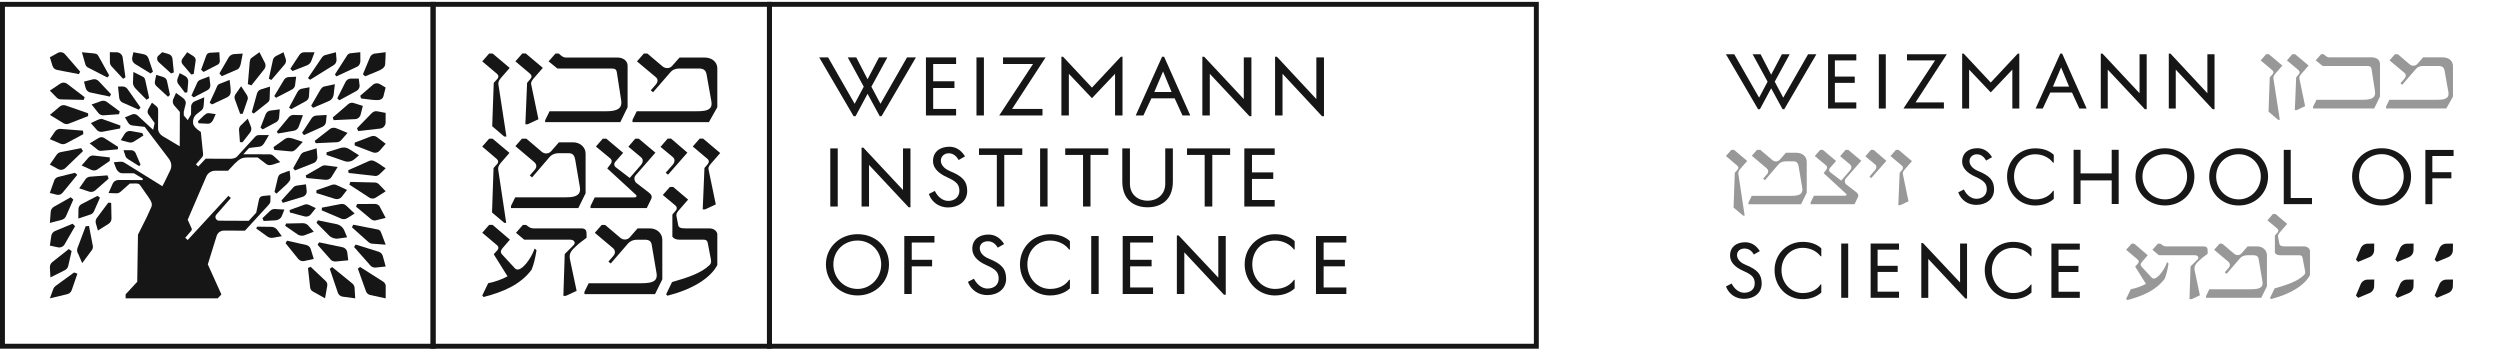 <svg width="398" height="57" viewBox="0 0 398 57" fill="none" xmlns="http://www.w3.org/2000/svg">
<path d="M375.418 41.692L377.229 40.935C377.67 40.753 377.958 40.322 377.963 39.847L377.98 38.776L376.909 38.793C376.434 38.798 376.003 39.091 375.821 39.527L375.064 41.338L375.418 41.692Z" fill="#171717"/>
<path d="M375.418 47.412L377.229 46.655C377.67 46.473 377.958 46.042 377.963 45.568L377.98 44.496L376.909 44.513C376.434 44.519 376.003 44.811 375.821 45.247L375.064 47.058L375.418 47.412Z" fill="#171717"/>
<path d="M381.684 41.692L383.495 40.935C383.937 40.753 384.224 40.322 384.23 39.847L384.246 38.776L383.175 38.793C382.7 38.798 382.27 39.091 382.088 39.527L381.331 41.338L381.684 41.692Z" fill="#171717"/>
<path d="M381.684 47.412L383.495 46.655C383.937 46.473 384.224 46.042 384.23 45.568L384.246 44.496L383.175 44.513C382.7 44.519 382.27 44.811 382.088 45.247L381.331 47.058L381.684 47.412Z" fill="#171717"/>
<path d="M387.951 41.692L389.762 40.935C390.204 40.753 390.491 40.322 390.496 39.847L390.513 38.776L389.442 38.793C388.967 38.798 388.536 39.091 388.354 39.527L387.598 41.338L387.951 41.692Z" fill="#171717"/>
<path d="M387.951 47.412L389.762 46.655C390.204 46.473 390.491 46.042 390.496 45.568L390.513 44.496L389.442 44.513C388.967 44.519 388.536 44.811 388.354 45.247L387.598 47.058L387.951 47.412Z" fill="#171717"/>
<g style="mix-blend-mode:multiply">
<path d="M379.851 17.265H389.453L390.513 15.382V10.507C390.513 9.712 389.862 9.132 388.923 9.132H385.765L384.826 10.192C384.511 10.557 383.959 10.529 383.622 10.242L381.718 8.624H381.281L380.415 9.613L382.778 11.589C383.092 11.854 383.065 12.191 382.778 12.528L382.148 13.251L382.435 13.494L384.633 10.96C384.848 10.695 385.213 10.502 385.743 10.502H388.205C388.785 10.502 389.072 10.717 389.171 11.225L389.773 14.604C389.845 14.99 389.795 15.277 389.652 15.449C389.337 15.857 388.614 15.885 387.797 15.885H380.387L379.857 16.973V17.26L379.851 17.265Z" fill="#989898"/>
<path d="M368.218 17.265H377.974L378.891 15.382V10.17C378.891 9.541 378.333 9.132 377.61 9.132H370.802C370.559 9.132 370.344 8.989 370.15 8.818L369.935 8.624H369.527L368.66 9.613L369.769 10.507H376.92C377.328 10.507 377.499 10.651 377.549 10.988L378.107 14.582C378.156 14.946 378.085 15.211 377.935 15.405C377.621 15.791 376.92 15.885 376.152 15.885H368.787L368.229 17.017V17.26L368.218 17.265Z" fill="#989898"/>
<path d="M365.336 17.53H365.623L366.976 16.901L366.059 12.484C366.009 12.219 366.203 11.954 366.396 11.738L367.528 10.435L365.38 8.624H364.944L364.077 9.613L365.91 11.159C366.153 11.374 366.175 11.595 365.96 11.832L365.551 12.313L365.336 17.525V17.53Z" fill="#989898"/>
<path d="M362.68 19.076H362.945L361.929 12.489C361.907 12.296 361.951 12.053 362.216 11.744L363.348 10.441L361.2 8.63H360.764L359.897 9.618L361.73 11.164C361.973 11.357 361.995 11.6 361.78 11.838L361.344 12.318L361.151 17.773L362.669 19.076H362.68Z" fill="#989898"/>
</g>
<g style="mix-blend-mode:multiply">
<path d="M297.848 23.863L296.965 24.89L298.494 26.155C298.782 26.392 298.782 26.773 298.494 27.11L297.611 28.115L297.898 28.352L300.311 25.608L298.285 23.863H297.854H297.848ZM286.055 24.316H284.31L283.333 25.437C283.024 25.774 282.521 25.796 282.162 25.486L280.252 23.863H279.705L278.894 24.796L281.235 26.779C281.544 27.044 281.594 27.397 281.307 27.734L280.688 28.451L280.975 28.689L283.145 26.16C283.338 25.923 283.719 25.685 284.266 25.685H285.53C286.055 25.685 286.248 25.972 286.342 26.497L286.916 29.887C286.988 30.246 286.916 30.505 286.822 30.677C286.513 31.129 285.795 31.179 285.177 31.179H278.877L278.353 32.256V32.521H286.729L287.634 30.682V25.741C287.634 24.979 286.988 24.332 286.06 24.332L286.055 24.316ZM278.159 25.625L276.061 23.858H275.631L274.769 24.835L276.558 26.364C276.796 26.558 276.823 26.795 276.608 27.032L276.177 27.507L275.984 33.045L277.513 34.332H277.751L276.746 27.673C276.724 27.48 276.768 27.22 277.033 26.911L278.154 25.625H278.159ZM296.319 25.602L294.243 23.858H293.812L292.951 24.863L294.525 26.177C294.812 26.414 294.812 26.795 294.525 27.132L293.117 28.755L291.372 27.419C291.135 27.226 291.157 26.944 291.3 26.773L292.305 25.63L290.207 23.863H289.776L288.915 24.84L290.704 26.32C290.941 26.535 290.919 26.795 290.726 27.038L290.323 27.562L293.901 30.853C294.022 30.947 293.995 31.162 293.735 31.162H288.771L288.247 32.239V32.504H295.237L295.784 31.383C295.927 31.096 295.833 30.837 295.518 30.594L293.967 29.401C293.68 29.186 293.586 28.733 293.823 28.446L296.308 25.608L296.319 25.602ZM303.265 26.939L304.386 25.652L302.26 23.863H301.829L300.968 24.84L302.779 26.37C303.016 26.563 303.016 26.801 302.829 27.038L302.426 27.513L302.21 32.67H302.497L303.834 32.051L302.928 27.684C302.878 27.491 302.978 27.253 303.265 26.944V26.939Z" fill="#989898"/>
</g>
<g style="mix-blend-mode:multiply">
<path d="M351.207 47.412H359.991L360.897 45.573V40.632C360.897 39.87 360.251 39.224 359.323 39.224H357.821L356.844 40.344C356.535 40.681 356.032 40.703 355.673 40.394L353.785 38.793H353.354L352.493 39.77L354.735 41.658C355.044 41.923 355.094 42.304 354.807 42.636L354.188 43.353L354.475 43.591L356.623 41.106C356.816 40.869 357.219 40.632 357.772 40.632H358.749C359.251 40.632 359.511 40.825 359.583 41.278L360.179 44.789C360.251 45.17 360.179 45.435 360.035 45.623C359.699 46.004 359.008 46.053 358.197 46.053H351.726L351.201 47.13V47.417L351.207 47.412Z" fill="#989898"/>
<path d="M348.579 47.627H348.888L350.224 47.009L349.412 43.166C349.269 42.498 349.39 42.139 350.102 41.493C350.412 41.184 350.771 40.897 351.461 40.394V39.892C351.461 39.417 351.267 39.224 350.793 39.224H344.874C344.565 39.224 344.399 39.13 344.156 38.959L343.941 38.793H343.532L342.671 39.77L343.698 40.632H349.429C349.788 40.632 349.975 40.825 349.975 41.013C349.975 41.134 349.926 41.228 349.832 41.322L348.733 42.42L348.567 47.627H348.579Z" fill="#989898"/>
<path d="M338.646 47.771C341.059 47.152 343.228 46.241 344.614 44.38C344.852 43.834 345.067 43.022 345.233 41.946L344.995 41.73C344.686 42.685 343.874 43.906 343.206 44.259C342.991 44.38 342.731 44.403 342.538 44.187L341.036 42.564C340.871 42.398 340.799 42.277 340.799 42.133C340.799 41.99 340.871 41.846 341.014 41.681L341.92 40.632L339.772 38.793H339.341L338.48 39.77L340.297 41.3C340.534 41.493 340.562 41.73 340.346 41.968L339.916 42.443L341.633 45.187C341.058 45.523 340.009 45.904 339.22 46.048L338.48 47.577L338.646 47.771Z" fill="#989898"/>
<path d="M361.543 47.605C364.574 46.843 366.893 45.457 367.749 43.784V39.986C367.749 39.577 367.318 39.224 366.771 39.224H363.762C363.144 39.224 362.928 39.102 362.879 38.793L362.663 37.672C362.614 37.479 362.713 37.241 363 36.932L364.121 35.64L362.26 34.067H361.852L360.968 35.072L362.52 36.364C362.641 36.457 362.713 36.601 362.713 36.722C362.713 36.816 362.663 36.938 362.57 37.032L362.161 37.506V40.278C362.398 40.543 362.636 40.637 363.094 40.637H366.081C366.346 40.637 366.512 40.758 366.556 40.996L366.965 43.122C367.036 43.48 366.943 43.646 366.771 43.812C365.794 44.767 364.143 45.341 362.117 45.915L361.377 47.445L361.543 47.611V47.605Z" fill="#989898"/>
</g>
<path d="M277.911 42.161C276.961 41.78 276.531 41.189 276.531 40.593C276.531 39.997 277.017 39.566 277.723 39.566C278.209 39.566 278.778 39.754 279.214 40.516L280.164 39.974C279.54 38.975 278.701 38.566 277.834 38.566C276.453 38.566 275.426 39.295 275.426 40.676C275.426 41.57 275.967 42.437 277.563 43.138C278.999 43.762 279.352 44.248 279.352 45.142C279.352 46.037 278.673 46.606 277.674 46.606C276.994 46.606 276.21 46.175 275.669 45.142L274.775 45.601C275.233 46.871 276.398 47.577 277.646 47.577C279.137 47.577 280.462 46.738 280.462 45.142C280.462 43.679 279.783 42.923 277.916 42.166L277.911 42.161ZM293.122 47.412H294.232V38.776H293.122V47.412ZM297.804 47.412H302.326V46.434H298.914V43.293H302.111V42.316H298.914V39.743H302.326V38.771H297.804V47.406V47.412ZM282.51 43C282.51 45.65 284.459 47.627 287.005 47.627C288.17 47.627 289.224 47.246 289.953 46.572V45.303L289.843 45.275C289.329 46.059 288.352 46.655 286.999 46.655C285.105 46.655 283.614 45.06 283.614 43C283.614 40.941 285.105 39.456 286.999 39.456C288.219 39.456 289.274 40.024 289.843 40.808L289.953 40.781V39.533C289.224 38.854 288.219 38.506 287.005 38.506C284.459 38.506 282.51 40.455 282.51 43ZM331.104 39.754V38.782H326.582V47.417H331.104V46.44H327.719V43.298H330.888V42.321H327.719V39.748H331.104V39.754ZM315.97 43C315.97 45.65 317.946 47.627 320.492 47.627C321.657 47.627 322.683 47.246 323.412 46.572V45.303L323.329 45.275C322.788 46.059 321.839 46.655 320.486 46.655C318.565 46.655 317.101 45.06 317.101 43C317.101 40.941 318.565 39.456 320.486 39.456C321.706 39.456 322.733 40.024 323.329 40.808L323.412 40.781V39.533C322.683 38.854 321.706 38.506 320.492 38.506C317.946 38.506 315.97 40.455 315.97 43ZM312.044 44.977L306.142 38.699H305.871V47.417H306.981V41.217L312.883 47.522H313.154V38.776H312.044V44.977Z" fill="#171717"/>
<path d="M352.256 17.387H352.554V8.641H351.416V14.841L345.542 8.536H345.271V17.276H346.381V11.081L352.256 17.387Z" fill="#161616"/>
<path d="M341.456 17.387H341.754V8.641H340.617V14.841L334.714 8.536H334.444V17.276H335.554V11.081L341.456 17.387Z" fill="#161616"/>
<path d="M328.293 8.536H327.995L324.069 17.282H325.207L326.399 14.736H329.867L331.032 17.282H332.197L328.299 8.536H328.293ZM326.83 13.787L328.128 10.728L329.397 13.787H326.824H326.83Z" fill="#161616"/>
<path d="M312.375 17.276H313.485V11.081L316.925 14.709L320.364 11.081V17.276H321.474V8.536H321.231L316.925 13.135L312.618 8.536H312.375V17.276Z" fill="#161616"/>
<path d="M303.028 17.276H309.471V16.305H304.949L309.929 8.641H303.596V9.618H308.063L303.028 17.276Z" fill="#161616"/>
<path d="M300.217 8.641H299.107V17.276H300.217V8.641Z" fill="#161616"/>
<path d="M291.03 17.276H295.524V16.305H292.112V13.191H295.276V12.191H292.112V9.618H295.524V8.641H291.03V17.276Z" fill="#161616"/>
<path d="M279.888 17.387H280.18L281.969 14.057L283.786 17.387H284.056L289.169 8.641H287.844L283.891 15.548L282.538 13.003L284.918 8.641H283.675L281.969 11.893L280.291 8.641H279.021L281.4 13.003L280.048 15.548L276.094 8.641H274.769L279.888 17.387Z" fill="#161616"/>
<path d="M314.898 27.215C313.954 26.812 313.546 26.215 313.546 25.647C313.546 25.078 314.004 24.564 314.705 24.564C315.191 24.564 315.76 24.78 316.19 25.564L317.134 25.023C316.511 23.996 315.677 23.593 314.81 23.593C313.43 23.593 312.375 24.322 312.375 25.729C312.375 26.596 312.944 27.458 314.539 28.164C315.969 28.816 316.295 29.302 316.295 30.163C316.295 31.024 315.622 31.648 314.644 31.648C313.971 31.648 313.159 31.218 312.646 30.163L311.751 30.621C312.209 31.919 313.374 32.62 314.617 32.62C316.102 32.62 317.455 31.781 317.455 30.157C317.455 28.727 316.754 27.966 314.887 27.209L314.898 27.215ZM319.525 28.098C319.525 30.748 321.469 32.719 324.014 32.719C325.179 32.719 326.228 32.339 326.962 31.665V30.395L326.852 30.367C326.339 31.151 325.367 31.748 324.014 31.748C322.12 31.748 320.635 30.152 320.635 28.098C320.635 26.044 322.12 24.559 324.014 24.559C325.229 24.559 326.283 25.128 326.852 25.912L326.962 25.884V24.642C326.234 23.968 325.234 23.615 324.014 23.615C321.474 23.615 319.525 25.558 319.525 28.104V28.098ZM336.183 27.607H331.225V23.852H330.115V32.477H331.225V28.722H336.183V32.477H337.293V23.852H336.183V27.607ZM379.161 23.598C376.483 23.598 374.451 25.547 374.451 28.093C374.451 30.638 376.483 32.719 379.161 32.719C381.839 32.719 383.843 30.743 383.843 28.093C383.843 25.442 381.784 23.598 379.161 23.598ZM379.161 31.742C377.157 31.742 375.561 30.146 375.561 28.087C375.561 26.028 377.157 24.542 379.161 24.542C381.165 24.542 382.678 26.11 382.678 28.087C382.678 30.064 381.138 31.742 379.161 31.742ZM390.612 24.84V23.869H386.118V32.504H387.228V28.391H390.259V27.413H387.228V24.84H390.612ZM356.408 23.609C353.73 23.609 351.704 25.553 351.704 28.093C351.704 30.743 353.73 32.714 356.402 32.714C359.025 32.714 361.079 30.743 361.079 28.093C361.079 25.553 359.025 23.604 356.402 23.604L356.408 23.609ZM356.408 31.742C354.409 31.742 352.813 30.146 352.813 28.093C352.813 26.039 354.409 24.553 356.408 24.553C358.406 24.553 359.919 26.121 359.919 28.093C359.919 30.064 358.379 31.742 356.408 31.742ZM344.675 23.604C341.997 23.604 339.971 25.547 339.971 28.087C339.971 30.737 341.997 32.708 344.675 32.714C347.298 32.714 349.351 30.743 349.351 28.093C349.351 25.553 347.298 23.604 344.675 23.604ZM344.675 31.742C342.676 31.742 341.081 30.146 341.081 28.093C341.081 26.039 342.676 24.553 344.675 24.553C346.674 24.553 348.186 26.121 348.186 28.093C348.186 30.064 346.646 31.742 344.675 31.742ZM364.684 23.858H363.574V32.499H368.069V31.521H364.684V23.852V23.858Z" fill="#171717"/>
<path d="M45.176 12.776L43.663 15.294L43.944 15.565L46.512 14.229C46.766 14.09 46.942 13.842 46.975 13.555L47.147 12.213L45.932 12.274C45.612 12.29 45.319 12.484 45.176 12.776Z" fill="#161617"/>
<path d="M45.264 10.33C45.54 10.043 45.612 9.624 45.446 9.265L45.131 8.315L43.977 8.906C43.674 9.044 43.469 9.326 43.425 9.651L42.796 12.533L43.205 12.732L45.258 10.33H45.264Z" fill="#161617"/>
<path d="M57.162 24.724L55.572 23.725C55.175 23.477 54.694 23.41 54.247 23.549L51.989 24.25V24.669L54.849 25.652C55.373 25.834 55.97 25.724 56.395 25.365L57.157 24.724H57.162Z" fill="#161617"/>
<path d="M38.285 20.015C38.114 20.208 38.031 20.468 38.053 20.722L38.197 22.621L38.605 22.648L39.814 21.103C40.052 20.799 40.085 20.39 39.903 20.053L39.444 18.883L38.291 20.015H38.285Z" fill="#161617"/>
<path d="M37.451 15.073C37.319 15.305 37.297 15.576 37.396 15.824L38.235 18.127L38.638 18.116L39.411 15.874C39.505 15.598 39.467 15.399 39.24 15.029L38.384 13.726L37.451 15.068V15.073Z" fill="#161617"/>
<path d="M37.821 11.043C38.119 10.894 38.279 10.419 38.34 10.11L38.644 8.53L37.302 8.608C36.954 8.63 36.634 8.807 36.441 9.077L34.934 11.683L35.303 12.13L37.827 11.037L37.821 11.043Z" fill="#161617"/>
<path d="M48.88 10.397C49.226 10.257 49.462 10.003 49.587 9.635L50.078 8.326L48.466 8.315C48.146 8.315 47.842 8.47 47.666 8.735L46.219 10.943L46.567 11.308L48.886 10.397H48.88Z" fill="#161617"/>
<path d="M55.793 12.517C55.423 12.544 55.097 12.782 54.965 13.13L53.695 15.653L54.026 15.962L56.693 14.51C57.03 14.355 57.251 14.019 57.256 13.649L57.113 12.517H55.788H55.793Z" fill="#161617"/>
<path d="M57.405 18.259L57.764 16.857L56.285 16.393C55.997 16.305 55.688 16.371 55.451 16.57L52.972 18.706L53.121 19.126L56.566 18.966C56.958 18.949 57.306 18.657 57.405 18.253V18.259Z" fill="#161617"/>
<path d="M49.366 12.699L53.181 10.33C53.452 10.132 53.601 9.811 53.574 9.475L53.48 8.315L51.779 8.762C51.492 8.84 51.304 9.055 51.133 9.326L49.029 12.434L49.366 12.699Z" fill="#161617"/>
<path d="M42.106 10.965C42.288 10.7 42.321 10.369 42.205 10.071L41.305 8.31L39.991 9.254C39.792 9.403 39.748 9.894 39.726 10.187V10.253L39.456 13.389L40.024 13.594L42.106 10.971V10.965Z" fill="#161617"/>
<path d="M22.665 12.175L21.235 11.457L21.169 13.091C21.141 13.439 21.268 13.809 21.693 14.217L23.328 15.879L23.747 15.603L23.134 12.799C23.063 12.517 22.991 12.313 22.665 12.169V12.175Z" fill="#161617"/>
<path d="M36.706 13.997L36.557 12.716L34.994 13.339C34.569 13.461 34.486 13.952 34.26 14.438L33.371 16.354L33.758 16.619L36.203 15.471C36.629 15.189 36.805 14.974 36.706 13.997Z" fill="#161617"/>
<path d="M29.44 14.758L29.821 14.692L29.959 13.058C30.009 12.666 29.804 12.28 29.451 12.092L28.601 11.645L28.247 12.583C28.181 12.82 28.209 13.069 28.325 13.29L29.445 14.764L29.44 14.758Z" fill="#161617"/>
<path d="M21.489 10.176L23.974 11.7L24.349 11.402L23.631 9.276C23.521 8.95 23.239 8.707 22.902 8.641L21.23 8.315L21.053 9.16C20.97 9.557 21.147 9.966 21.495 10.176H21.489Z" fill="#161617"/>
<path d="M24.995 13.792L26.751 15.41L27.06 15.106L26.585 12.898C26.524 12.605 26.309 12.368 26.017 12.274L24.868 11.921L24.658 12.97C24.598 13.284 24.724 13.605 24.995 13.787V13.792Z" fill="#161617"/>
<path d="M30.445 11.865L30.842 11.771L31.157 9.602C31.162 9.342 31.024 9.094 30.781 8.939L29.799 8.315L29.042 9.348C28.855 9.602 28.849 9.938 29.037 10.198L30.45 11.865H30.445Z" fill="#161617"/>
<path d="M34.569 10.341C34.829 10.237 34.989 10.01 35 9.745L34.917 8.315L33.343 8.403C33.106 8.459 32.918 8.619 32.841 8.834L32.013 11.109L32.41 11.451L34.564 10.336L34.569 10.341Z" fill="#161617"/>
<path d="M32.797 18.132C32.675 18.209 32.554 18.303 32.471 18.381L31.527 19.291L31.593 19.623L33.145 19.7C33.487 19.689 33.702 19.457 33.895 19.159L34.343 18.171L33.327 18.022C33.139 17.994 32.951 18.033 32.791 18.132H32.797Z" fill="#161617"/>
<path d="M30.842 15.498L32.979 14.383C33.332 14.223 33.531 13.87 33.481 13.489L33.316 12.158L31.88 12.71C31.632 12.804 31.444 12.997 31.367 13.235L30.478 15.206L30.837 15.504L30.842 15.498Z" fill="#161617"/>
<path d="M25.288 9.916L27.242 11.694L27.678 11.523L27.452 9.309C27.413 8.95 27.121 8.652 26.712 8.564L25.829 8.31L25.117 8.95C24.929 9.27 24.995 9.657 25.282 9.916H25.288Z" fill="#161617"/>
<path d="M47.362 14.632L46.02 17.122L46.346 17.381L48.753 16.067C49.007 15.902 49.167 15.631 49.184 15.344L49.278 13.892L48.085 14.113C47.776 14.168 47.506 14.367 47.367 14.632H47.362Z" fill="#161617"/>
<path d="M53.309 13.406L51.663 13.759C51.415 13.781 51.172 13.997 50.934 14.411L49.537 16.829L49.841 17.166L52.403 16.062C52.845 15.874 53.121 15.41 53.148 14.83L53.309 13.411V13.406Z" fill="#161617"/>
<path d="M48.395 21.506L51.337 20.175C51.652 20.031 51.867 19.733 51.901 19.391L52.005 18.303L50.36 18.397C50.056 18.414 49.775 18.579 49.604 18.833L48.091 21.152L48.395 21.506Z" fill="#161617"/>
<path d="M54.313 22.317L55.329 21.158L53.524 20.412C53.187 20.274 52.795 20.324 52.519 20.539L50.101 22.422L50.261 22.798L53.623 22.643C53.894 22.632 54.142 22.511 54.313 22.317Z" fill="#161617"/>
<path d="M48.339 24.233C48.157 24.305 48.002 24.432 47.892 24.598L46.672 26.779L46.959 27.132L49.913 25.967C50.31 25.807 50.553 25.415 50.52 24.99L50.404 23.609L48.345 24.228L48.339 24.233Z" fill="#161617"/>
<path d="M53.551 12.164L56.842 10.629C57.168 10.479 57.372 10.126 57.372 9.729L57.361 8.31L55.694 8.492C55.489 8.558 55.307 8.707 55.197 8.922L53.319 11.849L53.562 12.164H53.551Z" fill="#161617"/>
<path d="M60.083 11.341C60.702 11.087 61.265 10.811 61.32 10.226C61.364 9.784 61.392 8.525 61.397 8.31L59.774 8.519C59.354 8.53 58.995 8.801 58.868 9.199L57.781 11.821L58.134 12.147L60.083 11.346V11.341Z" fill="#161617"/>
<path d="M55.114 32.73C54.888 32.515 54.562 32.421 54.242 32.482L51.26 33.056L51.21 33.481L54.33 34.812C54.634 34.944 54.981 34.917 55.263 34.74L56.456 33.989L55.12 32.736L55.114 32.73Z" fill="#161617"/>
<path d="M42.934 15.504L42.989 13.781L41.559 14.223C41.244 14.317 41.007 14.56 40.919 14.869L40.085 17.861L40.394 18.077L42.547 16.371C42.824 16.172 42.934 16.028 42.939 15.498L42.934 15.504Z" fill="#161617"/>
<path d="M43.933 19.474C44.248 19.303 44.447 18.977 44.441 18.618L44.541 17.409L43.127 17.591C42.73 17.613 42.393 17.873 42.266 18.253L41.471 20.313L41.813 20.6L43.928 19.468L43.933 19.474Z" fill="#161617"/>
<path d="M53.331 31.659C53.728 31.781 54.159 31.648 54.407 31.328L55.252 30.235L53.579 29.462C53.347 29.357 53.077 29.34 52.834 29.429L50.371 30.29V30.737L53.331 31.659Z" fill="#161617"/>
<path d="M53.839 37.976L55.263 37.782L54.821 36.717C54.6 36.181 54.131 35.795 53.562 35.679L50.603 35.072L50.388 35.475L52.37 37.479C52.751 37.865 53.303 38.053 53.839 37.981V37.976Z" fill="#161617"/>
<path d="M53.441 41.631L55.44 41.443L55.285 40.173C55.235 39.77 54.932 39.444 54.529 39.362L50.802 38.578L50.564 38.97L52.618 41.305C52.823 41.537 53.126 41.658 53.441 41.631Z" fill="#161617"/>
<path d="M44.071 20.965L44.242 21.257L46.804 20.81C47.147 20.749 47.434 20.506 47.55 20.186L48.229 18.336L46.76 18.298C46.456 18.292 46.169 18.419 45.976 18.657L44.066 20.965H44.071Z" fill="#161617"/>
<path d="M52.773 28.175L53.756 26.58L51.867 26.331C51.613 26.298 51.354 26.359 51.15 26.502L48.665 27.932L48.781 28.341L51.834 28.628C52.21 28.661 52.58 28.485 52.773 28.175Z" fill="#161617"/>
<path d="M46.313 24.106C46.672 24.139 46.865 23.99 47.213 23.664L48.212 22.588L46.523 22.03C45.877 21.853 45.606 21.942 45.281 22.174L43.541 23.416L43.663 23.863L46.319 24.106H46.313Z" fill="#161617"/>
<path d="M48.538 34.464C48.891 34.536 49.261 34.414 49.471 34.144L50.272 33.139L49.212 32.626C48.98 32.515 48.709 32.493 48.466 32.576L46.114 33.437L46.147 33.829L48.538 34.464Z" fill="#161617"/>
<path d="M44.231 28.319L43.701 30.555L44.016 30.826L45.695 29.285C46.07 28.832 46.258 28.705 46.219 28.297L46.109 27.165C46.109 27.165 45.214 27.469 44.91 27.596C44.585 27.734 44.37 27.783 44.231 28.313V28.319Z" fill="#161617"/>
<path d="M48.141 31.345C48.582 31.24 48.875 30.826 48.825 30.378L48.709 29.346L47.246 29.545C47.053 29.572 46.865 29.661 46.727 29.799L44.806 31.913L45.026 32.294L48.141 31.345Z" fill="#161617"/>
<path d="M59.089 21.704L56.467 22.704V23.157L59.371 24.261C59.746 24.404 60.177 24.294 60.442 23.99L61.403 22.886L60.017 21.837C59.752 21.633 59.404 21.583 59.089 21.704Z" fill="#161617"/>
<path d="M43.022 33.548L41.78 34.735L41.973 35.182L43.867 35.077C44.287 35.055 44.739 34.773 44.872 34.376L45.275 33.365L43.69 33.272C43.442 33.283 43.199 33.382 43.022 33.553V33.548Z" fill="#161617"/>
<path d="M48.477 37.457L49.952 36.883L49.051 35.883C48.847 35.657 48.522 35.524 48.185 35.53L45.54 35.585L45.402 35.955L47.395 37.33C47.704 37.54 48.13 37.589 48.477 37.457Z" fill="#161617"/>
<path d="M43.182 36.115L40.946 36.082L40.786 36.369L42.509 37.617C42.774 37.827 43.138 37.915 43.486 37.849L44.866 37.6L44.104 36.562C43.9 36.286 43.558 36.121 43.182 36.109V36.115Z" fill="#161617"/>
<path d="M8.845 45.523C8.685 45.639 8.564 45.8 8.492 45.987L7.94 47.495L10.706 46.832C11.037 46.755 11.308 46.512 11.418 46.186L12.324 43.569L11.799 43.376L8.845 45.523Z" fill="#161617"/>
<path d="M49.471 39.66C49.372 39.328 49.096 39.08 48.759 39.003L45.7 38.318L45.457 38.71L47.478 41.217C47.71 41.504 48.074 41.631 48.433 41.554L49.952 41.222L49.471 39.66Z" fill="#161617"/>
<path d="M43.055 31.875V31.091L42.017 31.179C41.581 31.229 41.305 31.317 41.2 31.908L40.792 33.857L39.599 35.154L34.878 35.132C34.381 35.132 34.111 34.541 34.442 34.166L36.755 31.521L36.358 31.179L29.881 38.213L29.484 37.86L30.423 36.772C30.516 36.667 30.572 36.496 30.511 36.375L29.881 34.983L32.835 28.12C33.078 27.552 33.636 27.181 34.254 27.181H36.308L37.286 26.133C38.152 25.271 38.522 25.067 39.411 25.072H41.029L42.398 26.121C42.691 26.342 42.967 26.315 43.409 26.21L44.618 25.807L43.646 24.901C43.188 24.498 43.039 24.57 42.697 24.57L40.582 24.559H38.738L39.654 23.554L41.338 23.35C41.675 23.3 41.868 23.079 42.084 22.753L42.818 21.5H41.493C41.079 21.478 40.841 21.539 40.615 21.776L37.722 24.94C37.468 25.205 36.971 25.282 36.601 25.277L32.747 25.26L31.576 26.502L31.19 26.171L32.123 25.089C32.294 24.907 32.372 24.653 32.322 24.41L31.974 20.998C31.974 20.998 30.782 20.313 30.743 19.606C30.666 19.06 30.881 18.508 31.317 18.16L31.902 17.696C32.278 17.447 32.405 17.254 32.443 16.558L32.515 15.487L30.919 16.166C30.693 16.277 30.434 16.636 30.428 16.89L30.412 18.22L29.892 19.126L29.258 18.386V17.773L29.561 16.536C29.65 16.15 29.401 15.813 29.136 15.603L28.021 14.792L27.54 15.879C27.463 16.172 27.518 16.498 27.695 16.741L28.634 17.823L28.612 23.289L25.906 21.682C25.514 21.439 25.227 21.069 25.166 20.611V19.562L25.177 17.873C25.177 17.249 25.205 17.199 24.835 16.851L24.189 16.343L23.642 17.298C23.499 17.552 23.422 17.856 23.582 18.132L24.62 19.584L24.382 20.666L21.909 18.392C21.699 18.182 21.384 18.105 21.091 18.193L19.888 18.684L20.374 19.485C20.606 19.866 20.738 19.888 21.108 19.982L23.035 20.197L26.795 25.155C27.297 25.763 27.419 26.491 27.082 27.154L26.143 29.081L25.845 29.644L20.064 26.055C19.639 25.79 19.546 25.724 19.104 25.746L18.11 25.834L18.502 26.85C18.668 27.209 19.032 27.585 19.43 27.579L21.329 27.59L22.726 28.429V28.667L20.644 28.661H18.828C18.441 28.661 18.093 28.888 17.939 29.241L17.276 30.732L18.508 30.776C18.756 30.787 18.999 30.699 19.187 30.533L20.666 29.224L21.368 29.213C21.864 29.213 22.113 29.169 22.361 29.567L23.659 31.416C24.156 32.151 24.266 32.477 24.101 32.946L23.344 34.608L21.964 37.357L21.848 44.855L19.998 46.86V47.495H34.657L35.248 46.876L33.084 42.089L34.492 37.551C34.652 37.048 35.121 36.706 35.646 36.711L38.997 36.722L42.63 32.764C43.039 32.305 43.055 32.245 43.044 31.875H43.055Z" fill="#161617"/>
<path d="M15.515 31.179L12.975 32.499C12.682 32.653 12.495 32.951 12.489 33.283L12.467 34.79L14.416 34.144C14.654 34.067 14.852 33.884 14.952 33.658L15.918 31.472L15.509 31.179H15.515Z" fill="#161617"/>
<path d="M14.173 35.971L13.643 36.016L12.34 39.478C12.224 39.781 12.257 40.123 12.44 40.394L13.086 41.89L14.505 39.974C14.786 39.693 14.874 39.273 14.731 38.903L14.168 35.966L14.173 35.971Z" fill="#161617"/>
<path d="M17.232 32.267L15.465 34.635C15.244 34.889 15.167 35.243 15.261 35.568L15.587 36.7L17.282 35.635C17.574 35.453 17.751 35.127 17.751 34.779L17.701 32.305L17.232 32.261V32.267Z" fill="#161617"/>
<path d="M49.438 42.47L49.029 42.669L49.372 45.755C49.405 46.031 49.559 46.269 49.808 46.407L51.746 47.489L52.099 45.507C52.149 45.22 52.055 44.933 51.845 44.734L49.438 42.465V42.47Z" fill="#161617"/>
<path d="M59.669 29.053L55.771 28.959L55.622 29.396L58.73 31.416C59.078 31.676 59.559 31.676 59.901 31.411L61.397 30.456L60.343 29.351C60.166 29.164 59.929 29.059 59.669 29.053Z" fill="#161617"/>
<path d="M59.205 17.988L56.831 20.423L57.03 20.865L60.525 20.468C61.016 20.412 61.392 19.976 61.392 19.463V17.972L60.061 17.718C59.752 17.657 59.432 17.762 59.205 17.994V17.988Z" fill="#161617"/>
<path d="M58.543 25.724C58.51 25.741 58.477 25.757 58.438 25.768L55.434 27.099L55.501 27.54L59.294 27.96C59.371 27.971 59.437 27.977 59.503 27.988C59.907 28.048 60.127 28.081 60.768 27.408L61.397 26.795L60.243 26.006C59.272 25.393 59.073 25.481 58.543 25.718V25.724Z" fill="#161617"/>
<path d="M59.41 13.456L57.35 15.244L57.483 15.675L59.194 15.885C59.283 15.885 59.376 15.896 59.47 15.907C60.006 15.951 60.558 15.995 60.878 15.636C60.956 15.554 61.011 15.443 61.049 15.305L61.392 13.936L60.486 13.395C60.144 13.191 59.719 13.218 59.404 13.461L59.41 13.456Z" fill="#161617"/>
<path d="M60.978 44.822L57.322 42.498L56.969 42.768L58.25 46.335C58.344 46.644 58.598 46.882 58.913 46.959L61.397 47.5L61.408 45.49C61.375 45.214 61.221 44.971 60.983 44.822H60.978Z" fill="#161617"/>
<path d="M56.097 45.137L52.878 42.514L52.497 42.801L53.805 46.655C53.938 46.965 54.231 47.185 54.562 47.23L56.55 47.495L56.45 45.827C56.434 45.556 56.307 45.308 56.097 45.137Z" fill="#161617"/>
<path d="M60.293 40.079L56.621 38.931L56.367 39.323L58.973 42.277C59.178 42.509 59.487 42.63 59.802 42.597L61.403 42.426L60.939 40.748C60.851 40.433 60.613 40.184 60.298 40.085L60.293 40.079Z" fill="#161617"/>
<path d="M59.763 32.465L56.853 32.482L56.682 32.907L59.062 34.884C59.255 35.044 59.498 35.121 59.746 35.099L61.397 34.685L60.392 32.78C60.232 32.603 60.006 32.493 59.763 32.471V32.465Z" fill="#161617"/>
<path d="M60.762 37.269C60.608 36.838 60.553 36.689 60.243 36.557L56.235 35.773L56.025 36.181L58.648 38.533C58.786 38.666 58.962 38.754 59.156 38.787L61.403 38.953L60.834 37.446C60.812 37.38 60.79 37.319 60.768 37.264L60.762 37.269Z" fill="#161617"/>
<path d="M14.074 10.789L17.088 12.335L17.381 11.998L15.636 8.862C15.438 8.558 15.272 8.542 14.781 8.486C14.72 8.481 14.654 8.47 14.582 8.464L13.041 8.321L13.621 10.347C13.715 10.54 13.881 10.7 14.079 10.794L14.074 10.789Z" fill="#161617"/>
<path d="M16.117 16.089L14.582 16.63L15.664 17.994C15.863 18.242 16.172 18.381 16.487 18.358L18.938 18.182L19.065 17.74L17.006 16.222C16.746 16.034 16.415 15.984 16.111 16.089H16.117Z" fill="#161617"/>
<path d="M7.94 42.564L8.028 44.165L10.336 43.006C10.601 42.873 10.794 42.625 10.861 42.338L11.402 39.974L10.949 39.649L8.321 41.73C8.067 41.934 7.923 42.244 7.945 42.569L7.94 42.564Z" fill="#161617"/>
<path d="M18.8 23.388L16.558 21.947C16.294 21.798 15.973 21.804 15.708 21.964L14.273 22.82L15.521 23.825C15.703 23.974 15.929 24.04 16.161 24.007L18.762 23.769L18.8 23.383V23.388Z" fill="#161617"/>
<path d="M19.181 19.993L16.442 19.004C16.122 18.866 15.94 18.933 15.471 19.12L14.46 19.595L15.316 20.573C15.521 20.876 15.89 21.036 16.255 20.987L19.12 20.451L19.181 19.987V19.993Z" fill="#161617"/>
<path d="M20.849 23.907L19.662 23.918L19.987 24.879C20.059 25.095 20.18 25.188 20.423 25.36L22.163 26.453L22.372 26.204L21.583 24.349C21.439 24.078 21.158 23.907 20.854 23.907H20.849Z" fill="#161617"/>
<path d="M17.768 10.573L19.595 12.544L19.971 12.313L19.523 9.105C19.43 8.657 19.038 8.332 18.59 8.326L17.486 8.31L17.497 9.905C17.497 10.154 17.596 10.391 17.768 10.579V10.573Z" fill="#161617"/>
<path d="M13.599 28.556L12.611 29.981L14.19 30.505C14.527 30.616 14.897 30.544 15.167 30.307L17.293 28.44L17.111 27.916L14.339 28.126C14.041 28.148 13.765 28.308 13.594 28.551L13.599 28.556Z" fill="#161617"/>
<path d="M22.66 21.185L20.843 20.86C20.451 20.788 20.059 20.965 19.849 21.301L19.225 22.317L20.539 22.665C20.799 22.731 21.075 22.687 21.301 22.544L22.831 21.572L22.654 21.185H22.66Z" fill="#161617"/>
<path d="M17.486 25.061L14.913 24.763C14.604 24.724 14.289 24.852 14.085 25.089L12.992 26.348L14.587 27.06C14.891 27.193 15.239 27.16 15.509 26.972L17.475 25.613L17.486 25.056V25.061Z" fill="#161617"/>
<path d="M14.781 12.633L13.373 12.992L13.627 13.991C13.715 14.344 14.002 14.632 14.355 14.72L17.48 15.377L17.679 15.002L15.708 12.914C15.465 12.655 15.106 12.55 14.775 12.633H14.781Z" fill="#161617"/>
<path d="M9.949 30.704L12.307 27.828L11.926 27.507L9.259 28.17C8.961 28.247 8.718 28.468 8.624 28.766L7.929 30.721L9.016 30.997C9.353 31.091 9.718 30.975 9.938 30.704H9.949Z" fill="#161617"/>
<path d="M10.502 34.425L11.672 31.775L11.264 31.4L8.58 32.918C8.282 33.089 8.089 33.399 8.072 33.741L7.94 35.491L9.85 34.989C10.143 34.911 10.38 34.702 10.502 34.425Z" fill="#161617"/>
<path d="M10.408 26.756L13.213 24.056L12.92 23.582L9.646 24.222C9.392 24.272 9.165 24.421 9.016 24.636L7.934 26.199L9.232 26.911C9.613 27.121 10.093 27.06 10.408 26.756Z" fill="#161617"/>
<path d="M10.286 38.898L11.959 35.999L11.551 35.618L8.773 36.772C8.448 36.905 8.221 37.203 8.166 37.551L7.94 39.097L9.21 39.373C9.635 39.467 10.071 39.273 10.292 38.898H10.286Z" fill="#161617"/>
<path d="M9.132 11.142L12.567 11.805L12.76 11.407L10.314 8.591C10.021 8.293 9.557 8.221 9.193 8.426L7.94 9.116L8.354 10.474C8.464 10.833 8.768 11.092 9.132 11.142Z" fill="#161617"/>
<path d="M18.789 13.787L18.977 15.57C19.015 15.946 19.275 16.266 19.628 16.382L22.096 17.464L22.367 17.111L20.324 14.206C20.136 13.925 19.827 13.759 19.49 13.765L18.789 13.781V13.787Z" fill="#161617"/>
<path d="M9.679 15.824L13.329 15.901L13.478 15.471L10.684 13.339C10.364 13.097 9.927 13.086 9.591 13.312L7.934 14.427L9.033 15.543C9.204 15.714 9.43 15.813 9.673 15.819L9.679 15.824Z" fill="#161617"/>
<path d="M10.954 19.684L14.03 18.48V18.038L10.446 16.79C10.126 16.68 9.762 16.746 9.502 16.967L7.94 18.292L10.098 19.612C10.352 19.766 10.673 19.799 10.954 19.689V19.684Z" fill="#161617"/>
<path d="M10.496 22.836L13.268 21.357L13.218 20.799L9.657 20.517C9.298 20.49 8.95 20.655 8.746 20.953L7.934 22.152L9.629 22.875C9.905 22.991 10.226 22.98 10.491 22.836H10.496Z" fill="#161617"/>
<path d="M69.337 55.511H0V0.298H69.337V55.511ZM0.784 54.727H68.553V1.082H0.784V54.727Z" fill="#161617"/>
<path d="M210.457 18.497H210.777V9.143H209.562V15.774L203.279 9.027H202.992V18.381H204.179V11.749L210.462 18.497H210.457ZM198.906 18.497H199.226V9.143H198.012V15.774L191.701 9.027H191.414V18.381H192.601V11.749L198.912 18.497H198.906ZM198.095 32.885H202.931V31.841H199.315V28.485H202.699V27.441H199.315V24.664H202.931V23.62H198.095V32.885ZM183.767 14.643L185.158 11.374L186.516 14.643H183.767ZM180.813 18.381H182.027L183.303 15.659H187.008L188.25 18.381H189.492L185.324 9.027H185.003L180.807 18.381H180.813ZM209.502 46.804H214.338V45.761H210.722V42.404H214.106V41.36H210.722V38.611H214.338V37.567H209.502V46.804ZM191.784 32.885H192.998V24.664H195.836V23.62H188.973V24.664H191.784V32.885ZM168.975 18.381H170.162V11.749L173.839 15.631L177.516 11.749V18.381H178.704V9.027H178.444L173.839 13.947L169.234 9.027H168.975V18.381ZM202.986 47.036C204.229 47.036 205.333 46.633 206.111 45.91V44.552L206.023 44.524C205.443 45.363 204.433 45.998 202.981 45.998C200.927 45.998 199.364 44.292 199.364 42.089C199.364 39.886 200.927 38.296 202.981 38.296C204.284 38.296 205.383 38.903 206.023 39.743L206.111 39.715V38.384C205.327 37.661 204.289 37.286 202.986 37.286C200.264 37.286 198.15 39.367 198.15 42.089C198.15 44.811 200.264 47.042 202.986 47.042V47.036ZM182.696 33.001C184.722 33.001 186.721 31.93 186.721 28.888V23.62H185.506V29.263C185.506 31.03 184.148 31.957 182.696 31.957C181.243 31.957 179.885 31.03 179.885 29.263V23.62H178.67V28.888C178.67 31.93 180.669 33.001 182.696 33.001ZM194.853 46.92H195.141V37.567H193.954V44.198L187.643 37.484H187.356V46.804H188.543V40.173L194.853 46.92ZM159.075 18.381H165.966V17.337H161.129L166.457 9.143H159.683V10.187H164.459L159.075 18.381ZM172.42 32.885H173.607V24.664H176.445V23.62H169.582V24.664H172.42V32.885ZM155.453 18.381H156.64V9.143H155.453V18.381ZM178.731 46.804H183.568V45.761H179.918V42.404H183.336V41.36H179.918V38.611H183.568V37.567H178.731V46.804ZM165.585 32.885H166.772V23.62H165.585V32.885ZM147.409 18.381H152.212V17.337H148.563V14.008H151.947V12.937H148.563V10.187H152.212V9.143H147.409V18.381ZM173.723 46.804H174.91V37.567H173.723V46.804ZM158.694 32.885H159.881V24.664H162.747V23.62H155.856V24.664H158.694V32.885ZM135.886 18.497H136.206L138.116 14.935L140.054 18.497H140.341L145.813 9.143H144.394L140.17 16.525L138.724 13.803L141.269 9.143H139.938L138.116 12.616L136.322 9.143H134.964L137.509 13.803L136.062 16.525L131.838 9.143H130.419L135.891 18.497H135.886ZM167.181 47.036C168.423 47.036 169.555 46.633 170.333 45.91V44.552L170.217 44.524C169.665 45.363 168.627 45.998 167.175 45.998C165.149 45.998 163.559 44.292 163.559 42.089C163.559 39.886 165.149 38.296 167.175 38.296C168.478 38.296 169.604 38.903 170.217 39.743L170.333 39.715V38.384C169.549 37.661 168.478 37.286 167.181 37.286C164.459 37.286 162.377 39.367 162.377 42.089C162.377 44.811 164.459 47.042 167.181 47.042V47.036ZM150.937 33.029C152.527 33.029 153.979 32.129 153.979 30.395C153.979 28.86 153.228 28.048 151.229 27.242C150.213 26.806 149.783 26.171 149.783 25.564C149.783 24.956 150.274 24.404 151.025 24.404C151.544 24.404 152.151 24.636 152.615 25.475L153.631 24.896C152.963 23.797 152.069 23.361 151.141 23.361C149.667 23.361 148.535 24.145 148.535 25.647C148.535 26.574 149.142 27.502 150.848 28.253C152.383 28.948 152.731 29.467 152.731 30.395C152.731 31.323 152.008 31.985 150.964 31.985C150.241 31.985 149.374 31.521 148.822 30.395L147.867 30.886C148.358 32.278 149.606 33.029 150.937 33.029ZM157.165 46.981C158.755 46.981 160.174 46.081 160.174 44.375C160.174 42.812 159.451 42.001 157.452 41.189C156.436 40.786 155.978 40.146 155.978 39.511C155.978 38.876 156.497 38.412 157.253 38.412C157.772 38.412 158.38 38.616 158.843 39.428L159.859 38.848C159.191 37.777 158.297 37.341 157.369 37.341C155.895 37.341 154.791 38.125 154.791 39.599C154.791 40.554 155.37 41.482 157.076 42.233C158.611 42.901 158.987 43.42 158.987 44.375C158.987 45.33 158.264 45.938 157.192 45.938C156.469 45.938 155.63 45.474 155.05 44.375L154.095 44.866C154.586 46.225 155.834 46.981 157.165 46.981ZM144.659 33.001H144.946V23.62H143.759V30.251L137.448 23.504H137.161V32.885H138.348V26.254L144.659 33.001ZM132.181 32.885H133.368V23.62H132.181V32.885ZM143.963 46.804H145.15V42.404H148.391V41.36H145.15V38.611H148.767V37.567H143.963V46.804ZM136.521 45.998C134.378 45.998 132.672 44.292 132.672 42.089C132.672 39.886 134.378 38.296 136.521 38.296C138.663 38.296 140.286 39.974 140.286 42.089C140.286 44.204 138.635 45.998 136.521 45.998ZM136.521 47.036C139.331 47.036 141.528 44.922 141.528 42.084C141.528 39.246 139.331 37.28 136.521 37.28C133.71 37.28 131.485 39.362 131.485 42.084C131.485 44.806 133.655 47.036 136.521 47.036Z" fill="#161617"/>
<path d="M244.976 55.511H122.099V0.298H244.976V55.511ZM122.883 54.727H244.192V1.082H122.883V54.727Z" fill="#161617"/>
<path d="M78.574 26.745L78.331 33.829L80.286 35.48H80.589L79.308 26.966C79.275 26.723 79.342 26.387 79.673 25.989L81.108 24.338L78.419 22.08H77.867L76.769 23.333L79.06 25.288C79.364 25.531 79.397 25.84 79.121 26.143L78.569 26.756L78.574 26.745ZM100.709 19.446H112.856L114.198 17.066V10.899C114.198 9.894 113.375 9.16 112.182 9.16H108.185L106.992 10.502C106.595 10.96 105.894 10.927 105.469 10.562L103.056 8.519H102.504L101.405 9.773L104.397 12.274C104.795 12.611 104.762 13.036 104.397 13.466L103.602 14.383L103.967 14.687L106.744 11.484C107.02 11.148 107.478 10.905 108.146 10.905H111.26C111.995 10.905 112.359 11.181 112.481 11.821L113.243 16.095C113.336 16.581 113.276 16.951 113.088 17.16C112.69 17.679 111.774 17.712 110.736 17.712H101.366L100.693 19.087V19.452L100.709 19.446ZM111.879 33.338H112.243L113.955 32.543L112.795 26.955C112.735 26.712 112.856 26.403 113.221 26.011L114.656 24.36L111.94 22.069H111.387L110.289 23.322L112.608 25.277C112.911 25.52 112.911 25.829 112.668 26.133L112.149 26.745L111.873 33.338H111.879ZM106.352 27.811L109.433 24.299L106.838 22.069H106.286L105.154 23.383L107.108 25.001C107.473 25.304 107.473 25.796 107.108 26.221L105.977 27.502L106.341 27.805L106.352 27.811ZM86.79 19.446H98.755L99.914 17.066V10.474C99.914 9.679 99.213 9.16 98.296 9.16H90.053C89.749 9.16 89.473 8.978 89.23 8.762L88.954 8.519H88.435L87.337 9.773L88.739 10.905H97.407C97.926 10.905 98.142 11.087 98.203 11.518L98.904 16.067C98.964 16.525 98.871 16.862 98.688 17.105C98.291 17.591 97.407 17.718 96.43 17.718H87.486L86.784 19.154V19.457L86.79 19.446ZM94.023 33.123H102.967L103.669 31.687C103.851 31.323 103.729 30.986 103.332 30.682L101.35 29.158C100.985 28.882 100.864 28.302 101.167 27.938L104.342 24.305L101.686 22.074H101.134L100.036 23.355L102.051 25.034C102.415 25.337 102.415 25.829 102.051 26.254L100.251 28.33L98.02 26.618C97.717 26.375 97.744 26.006 97.926 25.796L99.207 24.332L96.519 22.074H95.966L94.868 23.328L97.159 25.221C97.463 25.497 97.435 25.834 97.192 26.138L96.673 26.812L101.25 31.024C101.405 31.146 101.372 31.422 101.035 31.422H94.685L94.012 32.797V33.133L94.023 33.123ZM83.643 19.783H84.007L85.719 18.988L84.559 13.4C84.499 13.063 84.742 12.727 84.984 12.456L86.42 10.805L83.704 8.514H83.151L82.053 9.767L84.371 11.722C84.675 11.998 84.708 12.274 84.432 12.578L83.913 13.191L83.637 19.783H83.643ZM80.286 21.738H80.623L79.342 13.406C79.308 13.163 79.375 12.854 79.706 12.462L81.142 10.811L78.425 8.519H77.873L76.774 9.773L79.093 11.727C79.397 11.97 79.43 12.28 79.154 12.583L78.602 13.196L78.359 20.092L80.28 21.743L80.286 21.738ZM81.351 33.123H92.068L93.228 30.77V24.454C93.228 23.477 92.405 22.654 91.213 22.654H88.982L87.728 24.09C87.331 24.515 86.691 24.548 86.232 24.15L83.792 22.074H83.091L82.053 23.267L85.045 25.801C85.443 26.138 85.503 26.596 85.139 27.021L84.344 27.938L84.708 28.242L87.486 25.006C87.728 24.703 88.22 24.393 88.921 24.393H90.539C91.213 24.393 91.455 24.758 91.577 25.431L92.311 29.765C92.405 30.224 92.311 30.561 92.19 30.77C91.792 31.35 90.876 31.411 90.086 31.411H82.025L81.351 32.786V33.123ZM93.046 46.826H104.281L105.441 44.474V38.158C105.441 37.181 104.618 36.358 103.426 36.358H101.504L100.251 37.794C99.853 38.219 99.213 38.252 98.755 37.854L96.342 35.811H95.79L94.691 37.065L97.562 39.478C97.96 39.814 98.02 40.3 97.656 40.731L96.861 41.647L97.225 41.951L99.975 38.776C100.218 38.473 100.737 38.163 101.438 38.163H102.691C103.332 38.163 103.669 38.406 103.757 38.986L104.519 43.475C104.613 43.961 104.519 44.298 104.337 44.541C103.912 45.026 103.023 45.093 101.985 45.093H93.714L93.04 46.468V46.832L93.046 46.826ZM89.689 47.102H90.086L91.798 46.307L90.76 41.394C90.578 40.538 90.727 40.079 91.643 39.257C92.041 38.859 92.499 38.495 93.382 37.854V37.214C93.382 36.601 93.139 36.358 92.526 36.358H84.957C84.559 36.358 84.344 36.236 84.04 36.021L83.764 35.806H83.245L82.146 37.059L83.46 38.158H90.787C91.246 38.158 91.489 38.401 91.489 38.644C91.489 38.798 91.428 38.92 91.306 39.041L89.904 40.444L89.689 47.097V47.102ZM76.99 47.285C80.07 46.49 82.848 45.33 84.62 42.95C84.924 42.249 85.2 41.211 85.415 39.836L85.111 39.56C84.714 40.781 83.676 42.338 82.82 42.796C82.544 42.95 82.207 42.978 81.964 42.702L80.043 40.626C79.828 40.411 79.739 40.262 79.739 40.074C79.739 39.886 79.833 39.709 80.015 39.494L81.175 38.152L78.425 35.8H77.873L76.774 37.054L79.093 39.008C79.397 39.251 79.43 39.56 79.154 39.864L78.602 40.477L80.799 43.989C80.065 44.414 78.723 44.905 77.718 45.087L76.774 47.042L76.99 47.285ZM106.264 47.075C110.14 46.098 113.099 44.325 114.198 42.188V37.335C114.198 36.816 113.646 36.358 112.944 36.358H109.096C108.301 36.358 108.03 36.203 107.964 35.806L107.688 34.37C107.627 34.127 107.749 33.818 108.113 33.426L109.549 31.775L107.169 29.76H106.65L105.518 31.041L107.5 32.692C107.655 32.813 107.743 32.995 107.743 33.15C107.743 33.272 107.683 33.426 107.561 33.548L107.042 34.16V37.7C107.346 38.036 107.655 38.158 108.235 38.158H112.05C112.387 38.158 112.602 38.313 112.663 38.616L113.182 41.333C113.276 41.791 113.149 42.006 112.939 42.216C111.686 43.436 109.582 44.171 106.987 44.905L106.043 46.86L106.258 47.075H106.264Z" fill="#161617"/>
<path d="M122.883 55.511H68.553V0.298H122.883V55.511ZM69.337 54.727H122.099V1.082H69.337V54.727Z" fill="#161617"/>
</svg>
